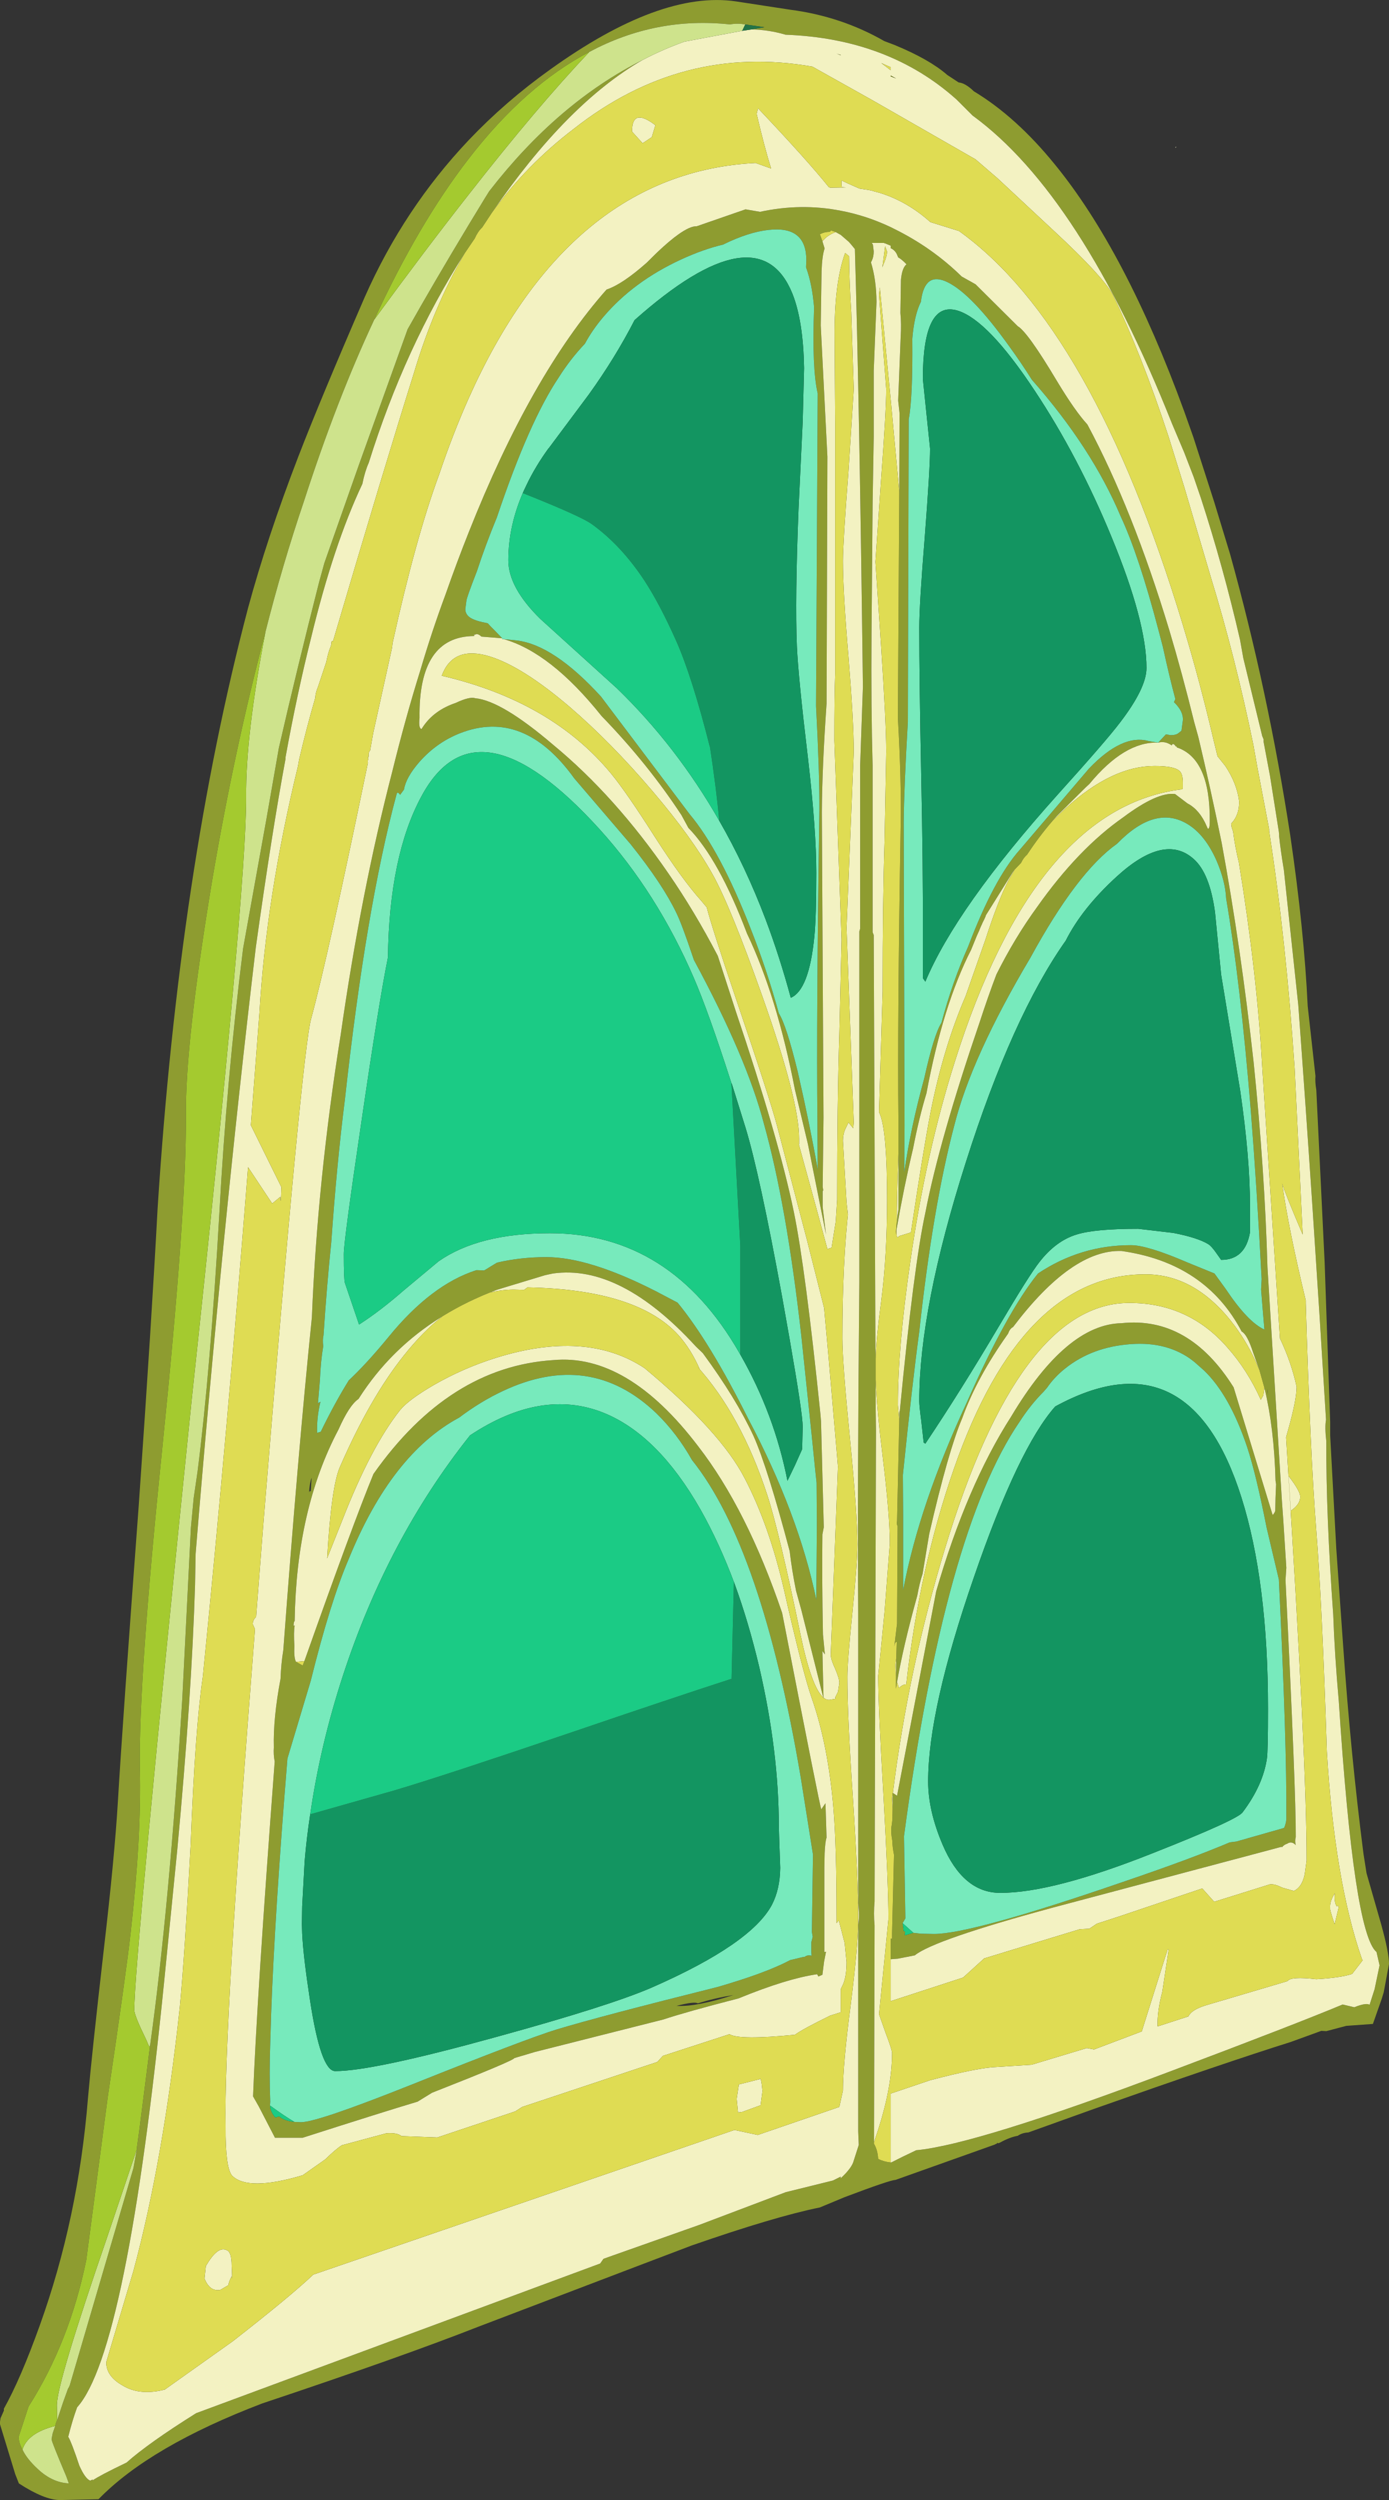 <?xml version="1.0" encoding="UTF-8" standalone="no"?>
<svg xmlns:ffdec="https://www.free-decompiler.com/flash" xmlns:xlink="http://www.w3.org/1999/xlink" ffdec:objectType="frame" height="450.25px" width="250.3px" xmlns="http://www.w3.org/2000/svg">
  <rect width="100%" height="100%" fill="#333333" stroke="none"/>
  <g transform="matrix(1.0, 0.0, 0.0, 1.0, 0.15, 0.0)">
    <use ffdec:characterId="912" height="450.25" transform="matrix(1.0, 0.0, 0.0, 1.0, -0.15, 0.0)" width="250.3" xlink:href="#shape0"/>
  </g>
  <defs>
    <g id="shape0" transform="matrix(1.0, 0.0, 0.0, 1.0, 0.15, 0.0)">
      <path d="M211.8 26.55 L211.6 26.6 211.8 26.4 211.8 26.55" fill="#e3e3b7" fill-rule="evenodd" stroke="none"/>
      <path d="M172.6 14.85 Q173.8 14.95 175.35 16.45 182.9 21.0 189.8 29.45 202.7 45.15 213.25 74.1 L214.9 78.75 218.65 90.4 221.5 99.75 Q228.35 124.35 232.35 150.4 234.85 167.45 235.5 181.2 L236.9 193.8 Q236.8 194.8 237.05 196.3 L238.55 227.3 239.55 256.1 239.55 258.55 240.65 278.9 241.9 296.55 Q243.25 315.9 245.55 333.85 L246.1 337.35 248.75 346.6 Q250.15 351.65 250.15 353.7 L249.2 358.8 248.85 359.95 247.25 364.5 242.45 364.85 238.85 365.8 237.95 365.75 232.45 367.75 Q220.5 371.5 197.0 379.8 L185.15 384.05 Q184.05 384.1 183.25 384.65 181.8 384.9 180.0 385.9 L179.7 386.0 Q179.5 385.8 179.5 386.05 179.3 386.1 179.05 386.25 L161.2 392.6 Q160.25 392.6 152.05 395.7 L147.6 397.55 Q139.45 399.2 124.5 404.4 122.75 405.05 86.0 419.05 72.25 424.45 47.1 432.85 26.9 440.55 17.6 450.1 L10.7 450.25 Q7.85 450.25 3.25 447.25 L2.6 445.6 -0.15 436.6 -0.15 436.15 -0.05 435.5 0.55 434.15 0.55 433.8 Q3.55 428.45 7.0 418.85 13.95 399.55 15.7 377.9 16.35 370.35 18.55 351.15 20.5 334.45 21.1 324.35 21.95 310.0 24.85 271.15 27.2 237.4 28.25 217.65 32.15 156.6 44.55 109.5 48.0 96.8 53.6 82.25 57.7 71.65 65.6 53.45 72.65 37.55 84.3 25.25 90.9 18.3 98.95 12.55 118.85 -1.75 132.45 0.25 L142.25 1.75 Q151.45 2.95 159.2 7.4 L161.05 8.1 Q167.35 10.7 170.55 13.5 L172.6 14.85 M160.35 389.45 L160.45 389.45 Q162.5 388.4 164.95 387.25 175.75 386.25 210.85 373.0 233.3 364.55 241.8 361.0 L243.9 361.5 Q246.0 360.65 246.65 361.05 L247.55 358.25 248.45 353.95 247.9 351.55 Q243.8 348.15 241.1 306.35 240.35 298.0 240.1 290.8 238.8 272.8 238.85 259.55 238.55 257.0 238.8 255.7 236.45 216.95 233.8 180.95 L231.2 156.65 Q230.6 153.05 230.35 150.6 L230.35 150.3 230.3 149.8 228.7 139.7 227.55 133.6 227.55 133.15 227.3 132.55 223.9 118.55 223.3 115.2 Q220.3 102.15 216.25 89.7 L214.95 85.9 213.25 81.5 211.05 76.3 Q194.65 35.05 175.1 20.8 L172.25 17.95 Q160.0 6.95 141.4 6.25 138.35 5.35 135.25 5.3 L137.6 4.9 134.15 4.4 Q132.7 4.15 131.4 4.4 118.05 2.95 106.05 9.35 94.5 15.4 84.3 28.6 75.25 40.3 67.3 57.55 60.55 71.95 54.6 90.35 50.75 101.7 47.7 113.75 42.1 134.9 38.1 158.45 33.2 187.9 33.35 201.0 33.45 218.05 29.1 260.75 24.8 302.6 25.05 318.5 25.35 330.8 23.4 348.0 22.6 355.25 19.25 377.8 L15.4 407.0 Q12.4 421.75 5.0 433.4 L3.2 438.9 Q3.25 440.0 3.9 441.15 4.65 442.8 6.65 444.65 9.25 447.1 12.25 447.25 L11.8 446.0 Q9.2 439.85 9.15 439.35 L9.15 439.2 9.25 438.7 9.35 438.2 9.8 436.9 Q9.9 436.35 10.15 435.85 L11.2 432.7 12.1 430.2 12.2 430.05 12.4 429.65 23.9 390.45 24.5 387.1 24.5 386.75 24.5 386.9 24.95 383.65 26.9 368.35 Q30.35 343.6 32.7 305.9 L34.25 275.15 34.75 269.8 35.45 265.0 Q37.75 247.0 39.4 218.15 40.65 194.9 43.65 170.85 L47.85 147.55 50.1 134.7 Q53.3 120.75 57.35 104.85 L58.3 101.4 64.55 83.65 73.3 59.3 Q78.0 50.95 84.3 40.5 L87.25 35.65 88.0 34.45 Q100.35 18.5 115.65 10.8 102.0 18.65 88.5 38.3 L86.75 40.95 Q85.95 41.7 85.4 42.95 L83.6 45.6 Q72.8 62.55 66.3 83.35 65.6 84.9 65.15 87.15 59.95 98.15 55.9 114.9 53.4 124.85 51.3 136.4 L51.3 136.7 Q48.9 149.55 45.95 170.6 39.8 222.5 35.1 279.85 L35.0 285.45 Q34.4 305.25 31.8 333.1 L29.45 356.7 Q22.75 423.55 13.75 433.55 12.9 435.85 12.15 438.85 12.75 439.85 14.15 444.05 15.2 446.4 16.1 446.75 L16.55 446.55 16.55 446.7 Q17.85 445.8 22.65 443.5 26.65 439.95 35.2 434.6 L108.0 407.65 108.6 406.8 125.85 400.7 141.45 394.8 149.95 392.7 151.35 392.0 151.35 392.3 Q153.4 390.4 153.7 389.1 L154.6 386.3 154.5 383.85 154.5 372.25 154.5 346.65 Q154.8 345.15 154.5 342.75 L154.5 290.55 Q154.35 267.9 154.7 231.05 L154.7 167.75 154.85 167.25 154.85 137.8 155.35 123.7 Q154.7 71.4 153.9 44.85 L153.2 44.0 152.8 43.55 151.35 42.3 150.45 41.8 149.6 41.5 149.4 41.75 Q148.4 41.75 147.6 42.2 L148.05 43.45 148.45 44.75 Q148.0 46.05 147.9 48.8 L147.75 58.6 148.95 82.25 148.8 126.7 Q148.0 138.2 147.95 146.25 L148.25 201.25 148.1 213.75 148.2 214.35 148.1 214.55 148.1 217.4 148.7 222.35 145.45 206.1 143.1 196.25 Q139.85 179.4 134.45 168.1 129.4 154.75 123.9 149.1 L122.65 146.8 Q116.55 137.5 108.25 128.95 99.1 117.5 90.6 115.1 L93.0 115.35 Q99.65 116.15 108.15 125.45 L124.1 146.6 Q129.65 153.2 135.1 167.2 138.05 174.65 140.2 182.5 141.55 184.6 143.6 193.0 145.8 202.6 147.2 210.6 L147.15 201.75 Q146.95 182.95 147.5 145.9 147.55 139.35 146.9 127.15 L147.2 70.85 Q146.15 66.45 146.55 55.35 146.2 51.15 145.1 48.15 L145.15 46.85 Q145.15 40.65 138.4 41.4 134.7 41.8 130.15 44.05 126.55 44.9 122.55 46.75 114.0 50.7 108.6 57.05 106.6 59.4 105.25 61.9 102.6 64.7 100.55 67.95 95.2 75.9 89.4 93.15 87.3 98.25 85.8 102.85 83.9 107.75 83.9 108.2 L83.7 109.7 Q83.7 110.65 84.6 111.25 85.55 111.85 87.75 112.25 L88.2 112.75 88.9 113.45 90.35 114.95 86.6 114.65 Q85.85 113.95 85.4 114.35 L85.3 114.2 85.3 114.55 Q75.25 114.6 75.45 129.3 75.25 131.15 75.8 131.3 L76.1 130.85 Q78.1 127.9 81.95 126.6 84.5 125.4 85.5 125.75 90.25 126.2 99.55 134.15 110.7 143.35 120.3 157.3 125.0 164.1 129.2 172.15 L132.45 182.15 Q140.15 204.95 142.9 218.25 145.0 228.45 147.7 254.75 L147.8 256.0 148.3 275.05 148.05 276.35 Q147.95 284.1 148.15 294.35 L148.5 297.95 148.05 297.35 148.25 305.75 148.25 305.9 148.2 305.7 144.25 289.95 143.3 286.5 Q142.55 282.8 142.15 279.35 138.15 264.25 135.65 258.65 132.5 251.85 126.5 243.7 L125.25 242.5 Q111.65 227.65 99.5 229.35 L98.8 229.5 98.55 229.55 98.35 229.6 98.1 229.65 89.35 232.3 Q84.05 234.3 79.6 237.05 70.25 242.8 64.45 251.95 62.8 253.05 60.85 257.45 53.25 271.8 52.95 291.95 52.8 292.0 52.75 292.7 L52.75 292.9 52.75 293.0 52.8 292.8 52.85 292.75 52.95 292.75 Q52.75 293.9 52.9 296.4 52.8 298.5 53.15 299.2 L53.2 299.3 54.4 299.95 54.7 299.15 Q63.5 274.3 67.15 265.45 80.75 246.15 99.55 244.95 112.9 243.7 125.65 260.45 134.45 271.8 140.8 290.5 147.65 325.7 147.85 325.85 L148.6 324.75 148.8 330.95 Q148.55 331.6 148.45 333.8 L148.4 336.35 148.4 351.05 148.4 351.55 148.7 351.5 148.35 353.3 148.05 355.65 147.35 355.95 147.35 356.0 147.1 355.55 Q141.6 356.35 132.95 359.9 123.45 362.35 119.4 363.7 L96.25 369.55 92.55 370.65 Q92.35 371.15 77.7 376.9 L75.1 378.5 Q68.9 380.35 54.4 385.0 L49.4 385.0 46.5 379.4 45.45 377.55 Q46.1 360.35 49.35 317.25 49.1 315.95 49.2 314.7 49.05 309.5 50.4 302.35 50.5 299.6 50.9 297.2 53.5 262.15 56.05 237.25 57.05 212.55 61.25 186.3 64.9 160.7 70.55 138.9 72.9 129.35 75.6 120.7 77.65 113.75 80.1 107.15 82.15 101.3 84.3 95.9 95.55 67.5 109.15 52.15 112.0 51.2 116.4 47.3 122.95 40.65 125.4 40.75 L134.2 37.7 136.8 38.15 Q144.2 36.55 151.35 37.95 155.9 38.8 160.35 40.9 L160.95 41.2 Q167.85 44.6 173.15 49.8 L175.65 51.2 183.25 58.75 Q185.05 59.8 190.3 68.6 193.55 74.0 195.8 76.45 203.95 91.65 210.55 113.45 212.9 121.3 215.05 130.05 L215.8 132.75 Q218.0 142.0 220.0 151.8 223.45 170.5 225.75 191.25 227.75 210.7 228.25 228.2 L230.85 270.25 231.1 273.75 231.65 282.35 231.5 284.55 Q233.4 322.8 233.35 330.85 233.15 331.55 233.35 332.3 232.6 331.5 231.8 332.05 231.25 332.2 230.85 332.7 L230.8 332.6 189.6 343.55 Q168.15 349.35 164.7 352.15 L161.65 352.75 160.35 352.85 160.35 349.15 160.6 349.15 160.6 348.1 160.95 334.05 Q160.65 332.5 160.65 331.55 160.3 329.65 160.55 328.65 L160.65 327.8 160.7 325.75 160.7 323.1 160.7 322.85 160.75 322.9 161.5 323.4 168.55 286.6 Q174.05 267.6 182.1 255.05 192.0 238.5 201.95 238.3 214.1 237.0 222.15 249.85 L229.15 272.75 229.2 272.95 229.55 272.35 229.65 272.1 229.7 269.75 229.8 267.3 229.7 266.65 Q229.45 257.15 227.7 249.95 L226.8 246.75 225.65 243.55 Q224.6 240.3 223.6 239.8 217.1 227.45 201.95 225.3 193.0 225.0 182.4 239.0 181.85 239.25 181.5 240.2 175.85 248.15 173.25 255.4 170.75 261.25 167.3 276.25 L166.1 283.45 Q165.55 285.1 165.15 287.35 162.6 296.55 161.5 302.95 L161.3 304.15 Q161.3 299.5 161.45 295.7 161.15 295.6 161.0 296.55 L161.5 292.4 161.6 274.85 Q161.35 274.4 161.5 273.95 L161.9 255.8 161.9 255.05 Q161.9 254.1 162.0 254.1 164.5 228.05 166.6 218.4 169.15 205.25 176.35 184.2 177.9 179.45 179.4 175.5 182.7 168.9 186.7 163.4 194.15 152.85 202.25 147.2 208.4 142.6 211.6 143.0 L213.85 144.7 Q216.05 145.85 217.3 148.8 L217.5 149.25 Q217.85 149.35 217.85 147.95 217.95 136.6 211.9 134.6 L211.9 134.45 211.75 134.45 Q211.2 133.65 211.0 134.25 209.8 133.4 208.55 133.75 202.5 133.5 196.15 141.2 L195.5 141.8 190.25 147.0 189.45 147.9 189.55 147.8 Q187.05 150.7 184.95 153.9 184.3 154.45 183.85 155.4 L182.7 156.6 182.4 157.0 177.5 164.85 177.45 165.05 177.2 165.6 177.1 165.8 177.0 166.0 176.9 166.2 176.8 166.45 176.7 166.65 176.5 167.1 176.3 167.6 175.85 168.6 174.85 171.05 Q169.75 181.05 166.8 196.9 165.45 201.35 164.4 206.8 162.75 213.7 161.4 221.5 L161.25 222.35 161.45 219.95 161.45 220.1 161.55 219.05 161.7 218.2 161.75 217.8 161.75 207.6 161.75 201.75 Q161.55 184.25 162.15 148.55 162.3 140.75 161.65 129.3 L161.9 88.55 161.95 74.4 161.7 72.15 162.15 60.7 Q162.3 58.35 162.1 56.35 L162.2 50.4 Q162.4 48.25 163.2 47.6 162.35 46.7 161.7 46.35 L161.45 45.75 Q161.05 45.0 160.35 44.7 L160.35 44.25 159.4 43.85 159.2 43.8 159.15 43.75 156.95 43.75 157.15 44.05 157.3 45.25 Q157.3 46.25 156.95 46.95 L156.8 47.25 Q157.75 50.3 157.8 54.35 L157.3 66.75 157.3 78.65 157.1 90.5 156.9 114.05 Q156.8 127.6 157.1 137.85 L157.1 167.9 157.3 168.4 157.6 242.05 157.65 244.7 157.65 248.5 157.65 251.55 157.65 252.55 157.65 253.9 157.7 257.55 157.7 258.5 157.45 342.45 Q157.25 344.65 157.45 346.75 L157.35 385.8 157.35 386.1 Q158.0 387.2 158.1 388.8 159.0 389.3 160.35 389.45 M208.55 133.75 L209.95 132.25 210.8 132.4 Q211.8 132.4 212.25 132.0 L212.75 131.6 213.0 129.75 Q213.15 128.15 211.4 126.45 L211.65 125.9 Q210.55 121.8 209.4 116.5 L208.6 113.45 Q205.05 99.95 201.8 93.0 196.6 80.65 185.8 68.4 183.85 65.3 181.7 62.35 175.0 53.0 170.65 50.85 166.45 48.75 165.8 54.35 164.6 56.75 164.25 61.0 164.35 71.7 163.6 75.5 L163.45 130.0 Q162.75 141.9 162.7 148.15 L162.85 202.7 162.8 211.1 Q163.95 203.1 166.4 194.2 168.15 186.3 169.5 184.2 171.45 176.9 174.3 170.5 178.95 158.25 183.65 153.0 L196.1 138.4 Q202.1 132.15 206.8 133.45 L208.55 133.75 M201.15 151.95 Q193.95 157.05 185.55 172.45 174.9 190.35 171.8 202.75 167.95 217.35 165.5 239.85 164.25 249.1 162.55 265.65 L162.6 272.95 162.6 286.35 Q165.55 270.85 174.1 252.5 181.3 236.25 186.9 229.35 194.55 224.25 203.65 224.25 206.6 224.25 213.8 227.35 L218.7 229.35 220.7 232.1 Q224.7 238.1 227.7 239.45 L227.45 236.55 227.1 232.25 227.2 230.35 Q226.3 213.3 225.25 200.05 223.35 176.75 220.8 161.8 220.65 158.65 219.05 154.95 217.0 150.35 213.9 148.45 208.05 144.85 201.15 151.95 M71.95 143.15 Q71.45 142.4 71.3 143.1 65.8 163.55 62.0 198.05 60.55 209.5 59.55 223.7 58.75 231.4 58.15 240.5 57.95 241.2 58.1 242.45 57.65 245.05 57.5 248.55 L57.15 252.7 57.6 252.45 Q56.9 255.3 57.0 258.05 L57.65 257.85 Q60.15 252.7 62.7 248.6 65.95 245.55 69.85 240.8 77.55 231.35 85.7 228.75 L87.1 228.8 89.4 227.4 Q93.65 226.4 98.3 226.4 106.0 226.4 118.05 232.55 L121.95 234.6 Q127.75 241.65 134.65 255.45 143.75 272.65 146.95 288.1 L147.05 274.45 147.0 267.05 146.75 264.75 146.15 258.8 144.25 240.6 Q141.6 217.0 137.5 202.35 134.4 190.45 124.9 172.9 122.7 166.35 121.75 164.45 119.3 159.3 113.5 152.05 L103.35 140.2 Q94.25 127.55 82.75 132.05 78.55 133.7 75.45 137.2 73.0 140.0 72.65 142.2 L71.95 143.15 M52.9 382.15 L54.1 382.2 Q57.05 382.2 74.1 375.4 94.75 367.15 100.15 365.5 108.1 363.1 129.15 357.85 137.95 355.3 142.25 353.0 L144.35 352.5 144.9 352.4 Q145.3 352.05 146.1 352.2 L146.05 351.6 146.05 349.85 146.05 349.8 146.3 348.8 146.15 347.95 146.35 334.0 144.15 320.15 Q137.15 278.65 124.55 262.95 121.85 258.15 118.1 254.5 106.15 243.1 90.4 250.55 86.45 252.4 82.6 255.3 70.4 261.85 62.7 280.75 59.4 288.4 55.85 302.7 L51.65 316.7 Q49.35 344.85 48.7 363.0 L48.7 363.15 48.55 367.95 Q48.35 373.65 48.55 378.5 L48.5 379.2 Q48.55 380.3 49.45 381.35 L50.15 381.15 Q51.05 381.95 52.9 382.15 M56.0 266.15 Q55.65 267.0 55.55 268.8 55.65 268.4 55.85 268.6 L56.0 266.15 M132.0 359.3 Q128.6 359.85 125.6 360.8 125.05 360.4 121.75 361.25 125.4 361.45 132.0 359.3 M164.45 348.1 L164.5 348.1 165.8 348.25 168.15 348.3 Q174.95 348.3 202.15 338.95 214.65 334.7 221.45 331.8 L222.65 331.65 231.25 329.2 Q231.7 328.15 231.65 327.25 231.75 314.05 230.3 284.45 L228.1 275.15 Q226.2 265.5 224.6 260.65 221.45 251.25 216.8 246.8 L215.1 245.3 214.25 244.65 Q209.55 241.4 202.75 242.15 195.95 242.85 191.2 246.95 189.65 248.3 188.55 249.9 L187.9 250.65 Q185.55 253.0 183.55 256.1 170.1 275.8 162.75 330.7 L163.0 345.5 162.5 346.35 162.7 347.8 162.95 347.85 162.9 348.55 164.4 348.1 164.45 348.1 M228.25 250.15 L228.25 250.55 228.35 251.3 228.25 250.15" fill="#8e9c30" fill-rule="evenodd" stroke="none"/>
      <path d="M135.25 5.3 Q138.35 5.35 141.4 6.25 160.0 6.95 172.25 17.95 L175.1 20.8 Q194.65 35.05 211.05 76.3 L213.25 81.5 214.95 85.9 216.25 89.7 Q220.3 102.15 223.3 115.2 L223.9 118.55 227.3 132.55 227.55 133.15 227.55 133.6 228.7 139.7 230.3 149.8 230.35 150.3 230.35 150.6 Q230.6 153.05 231.2 156.65 L233.8 180.95 Q236.45 216.95 238.8 255.7 238.55 257.0 238.85 259.55 238.8 272.8 240.1 290.8 240.35 298.0 241.1 306.35 243.8 348.15 247.9 351.55 L248.45 353.95 247.55 358.25 246.65 361.05 Q246.0 360.65 243.9 361.5 L241.8 361.0 Q233.3 364.55 210.85 373.0 175.75 386.25 164.95 387.25 162.5 388.4 160.45 389.45 L160.35 389.45 160.35 377.05 167.45 374.65 Q176.15 372.35 179.55 372.25 L185.75 371.85 195.7 368.85 197.0 369.1 205.6 365.85 210.25 351.1 210.45 351.1 209.3 358.7 Q208.35 362.3 208.45 364.95 L214.0 363.15 Q214.55 361.95 217.15 361.15 L231.85 356.8 Q232.45 355.9 237.05 356.45 241.35 356.2 243.5 355.5 L245.4 353.05 245.25 352.75 Q240.35 338.6 238.95 315.4 238.1 288.8 237.05 275.7 235.95 261.65 235.15 234.7 L235.15 234.2 Q232.05 221.35 230.9 213.15 231.35 214.75 234.6 222.35 L233.15 192.45 Q231.6 169.2 228.55 149.65 L228.55 149.3 226.45 138.3 225.7 134.1 Q222.45 118.3 218.0 103.8 L213.25 87.7 210.4 78.55 Q205.6 63.95 200.35 53.0 198.4 49.6 189.95 41.75 L179.6 32.1 175.65 28.7 157.15 18.1 146.25 12.0 Q122.75 7.85 103.25 23.2 94.7 29.7 88.5 38.3 102.0 18.65 115.65 10.8 119.4 8.85 123.2 7.5 L133.6 5.55 135.25 5.3 M157.35 385.8 L157.45 346.75 Q157.25 344.65 157.45 342.45 L157.7 258.5 157.7 257.55 157.65 253.9 157.65 252.55 157.65 251.55 157.65 248.5 Q157.85 253.75 158.9 262.25 160.2 272.9 160.2 277.95 L159.25 290.2 158.6 296.85 158.1 301.8 Q158.1 307.2 159.05 323.35 159.95 339.5 159.95 345.6 L158.25 362.75 159.45 366.15 Q160.6 369.15 160.6 369.75 160.6 375.7 158.1 383.55 L157.35 385.8 M157.65 244.7 L157.6 242.05 157.3 168.4 157.1 167.9 157.1 137.85 Q156.8 127.6 156.9 114.05 L157.1 90.5 157.3 78.65 157.3 66.75 157.8 54.35 Q157.75 50.3 156.8 47.25 L156.95 46.95 Q157.3 46.25 157.3 45.25 L157.15 44.05 156.95 43.75 159.15 43.75 159.2 43.8 159.4 43.85 160.35 44.25 160.35 44.7 Q161.05 45.0 161.45 45.75 L161.7 46.35 Q162.35 46.7 163.2 47.6 162.4 48.25 162.2 50.4 L162.1 56.35 Q162.3 58.35 162.15 60.7 L161.7 72.15 161.95 74.4 161.9 88.55 160.45 72.95 158.4 51.75 158.25 53.1 158.9 61.6 159.55 70.1 Q159.55 73.9 158.6 86.65 L157.6 101.2 158.6 116.0 Q159.55 130.3 159.55 135.35 L159.25 151.45 Q158.9 162.2 158.9 178.55 L158.25 200.3 158.45 200.75 Q159.7 204.0 159.7 216.0 159.7 226.2 158.65 234.25 157.75 241.0 157.65 244.7 M161.75 207.6 L161.75 217.8 161.7 218.2 161.55 219.05 161.45 220.1 161.45 219.95 Q161.45 215.75 161.75 207.6 M161.4 221.5 Q162.75 213.7 164.4 206.8 165.45 201.35 166.8 196.9 169.75 181.05 174.85 171.05 L175.85 168.6 176.3 167.6 176.5 167.1 176.7 166.65 176.8 166.45 176.9 166.2 177.0 166.0 177.1 165.8 177.2 165.6 177.45 165.05 177.5 164.85 182.4 157.0 182.7 156.6 181.55 158.6 Q179.7 162.2 177.45 169.15 L173.85 179.4 Q169.85 188.65 167.55 200.25 166.2 207.2 164.0 221.95 L161.9 222.6 161.65 222.85 Q161.4 222.9 161.4 221.85 L161.4 221.5 M189.55 147.8 L189.45 147.9 190.25 147.0 195.5 141.8 196.15 141.2 Q202.5 133.5 208.55 133.75 209.8 133.4 211.0 134.25 211.2 133.65 211.75 134.45 L211.9 134.45 211.9 134.6 Q217.95 136.6 217.85 147.95 217.85 149.35 217.5 149.25 L217.3 148.8 Q216.05 145.85 213.85 144.7 L211.6 143.0 Q208.4 142.6 202.25 147.2 194.15 152.85 186.7 163.4 182.7 168.9 179.4 175.5 177.9 179.45 176.35 184.2 169.15 205.25 166.6 218.4 164.5 228.05 162.0 254.1 161.9 254.1 161.9 255.05 L161.9 255.8 161.65 253.05 Q161.65 242.6 163.9 227.15 166.7 207.65 171.9 191.25 186.35 145.4 212.85 142.15 L213.0 142.0 213.0 140.95 Q213.0 139.3 212.35 138.8 211.35 137.95 207.9 137.95 200.25 137.95 191.9 145.55 L189.55 147.8 M161.5 302.95 Q162.6 296.55 165.15 287.35 165.55 285.1 166.1 283.45 L167.3 276.25 Q170.75 261.25 173.25 255.4 175.85 248.15 181.5 240.2 181.85 239.25 182.4 239.0 193.0 225.0 201.95 225.3 217.1 227.45 223.6 239.8 224.6 240.3 225.65 243.55 L226.8 246.75 226.35 245.7 Q224.75 242.05 222.4 238.85 215.45 229.5 206.25 229.5 183.95 229.5 171.75 264.5 165.55 282.3 163.15 303.35 162.5 303.35 161.85 304.0 L161.5 302.95 M227.7 249.95 Q229.45 257.15 229.7 266.65 L229.8 267.3 229.7 269.75 229.65 272.1 229.55 272.35 229.3 272.75 229.15 272.75 222.15 249.85 Q214.1 237.0 201.95 238.3 192.0 238.5 182.1 255.05 174.05 267.6 168.55 286.6 L161.5 323.4 160.75 322.9 Q163.55 300.5 170.15 278.85 183.55 234.65 203.35 234.65 214.0 234.65 221.0 242.65 224.65 246.75 227.05 252.1 L227.5 251.3 227.7 249.95 M160.7 323.1 L160.7 325.75 160.6 323.9 160.7 323.1 M160.35 352.85 L161.65 352.75 164.7 352.15 Q168.15 349.35 189.6 343.55 L230.8 332.6 230.85 332.7 Q231.25 332.2 231.8 332.05 232.6 331.5 233.35 332.3 233.15 331.55 233.35 330.85 233.4 322.8 231.5 284.55 L231.65 282.35 231.1 273.75 230.85 270.25 228.25 228.2 Q227.75 210.7 225.75 191.25 223.45 170.5 220.0 151.8 218.0 142.0 215.8 132.75 L215.05 130.05 Q212.9 121.3 210.55 113.45 203.95 91.65 195.8 76.45 193.55 74.0 190.3 68.6 185.05 59.8 183.25 58.75 L175.65 51.2 173.15 49.8 Q167.85 44.6 160.95 41.2 L160.35 40.9 Q155.9 38.8 151.35 37.95 144.2 36.55 136.8 38.15 L134.2 37.7 125.4 40.75 Q122.95 40.65 116.4 47.3 112.0 51.2 109.15 52.15 95.55 67.5 84.3 95.9 82.15 101.3 80.1 107.15 77.65 113.75 75.6 120.7 72.9 129.35 70.55 138.9 64.9 160.7 61.25 186.3 57.05 212.55 56.05 237.25 53.5 262.15 50.9 297.2 50.5 299.6 50.4 302.35 49.05 309.5 49.2 314.7 49.1 315.95 49.35 317.25 46.1 360.35 45.45 377.55 L46.5 379.4 49.4 385.0 54.4 385.0 Q68.9 380.35 75.1 378.5 L77.7 376.9 Q92.35 371.15 92.55 370.65 L96.25 369.55 119.4 363.7 Q123.45 362.35 132.95 359.9 141.6 356.35 147.1 355.55 L147.35 356.0 147.35 355.95 148.05 355.65 148.35 353.3 148.7 351.5 148.4 351.55 148.4 351.05 148.4 336.35 148.45 333.8 Q148.55 331.6 148.8 330.95 L148.6 324.75 147.85 325.85 Q147.65 325.7 140.8 290.5 134.45 271.8 125.65 260.45 112.9 243.7 99.55 244.95 80.75 246.15 67.15 265.45 63.5 274.3 54.7 299.15 L53.2 299.3 53.15 299.2 Q52.8 298.5 52.9 296.4 52.75 293.9 52.95 292.75 L52.85 292.75 52.8 292.8 52.75 292.7 Q52.8 292.0 52.95 291.95 53.25 271.8 60.85 257.45 62.8 253.05 64.45 251.95 70.25 242.8 79.6 237.05 76.05 239.8 72.6 244.15 66.5 251.8 61.1 264.2 59.55 267.7 58.8 280.65 L61.55 273.75 Q66.7 260.55 71.95 253.95 73.45 252.1 78.0 249.45 83.3 246.4 89.2 244.55 105.5 239.45 116.0 246.4 129.7 257.8 134.05 266.25 138.45 274.7 141.1 286.2 144.5 301.2 146.15 305.9 149.1 314.35 150.05 325.85 150.6 332.6 150.6 345.3 L150.6 346.35 151.0 345.85 152.05 349.9 152.4 353.35 Q152.4 355.85 151.8 357.3 L151.35 358.25 151.35 362.4 149.45 363.0 Q144.45 365.45 143.1 366.45 133.05 367.45 131.3 366.35 L119.3 370.25 118.3 371.35 93.95 379.45 92.7 380.25 78.65 384.95 72.2 384.7 Q71.4 384.05 69.45 384.2 L61.45 386.35 Q60.35 387.05 58.45 388.9 L54.4 391.75 Q44.5 394.7 41.65 391.8 40.45 390.3 40.5 383.0 40.15 365.35 45.8 293.4 L45.4 292.5 Q45.4 291.75 46.0 291.2 L47.3 274.55 Q54.3 188.7 55.95 183.35 58.95 172.3 66.15 137.4 66.05 136.85 66.25 136.8 66.1 136.15 66.3 136.3 66.2 135.5 66.55 135.15 L67.1 132.05 70.5 116.65 70.6 115.8 Q74.75 96.95 78.95 85.55 81.45 78.15 84.3 71.75 102.45 31.1 136.0 29.35 L138.8 30.35 Q137.55 26.3 136.2 20.5 L136.45 19.5 Q145.4 28.95 149.2 33.7 L149.45 33.8 152.3 33.75 151.55 33.7 151.5 33.35 151.5 32.5 152.55 33.0 154.7 33.95 156.55 34.25 157.2 34.4 157.45 34.5 157.85 34.6 158.25 34.7 Q163.25 36.2 167.5 40.0 L172.65 41.6 Q196.75 58.85 213.0 112.55 L213.25 113.4 Q216.1 122.85 218.6 133.55 L219.25 136.2 220.65 137.95 Q222.75 141.1 223.15 144.35 223.15 146.45 222.15 147.8 L221.7 148.35 221.8 149.0 222.05 149.75 Q222.4 152.5 223.1 155.35 226.35 175.2 227.3 192.1 L230.5 241.05 Q232.55 245.35 233.5 249.75 233.5 252.1 231.95 257.6 L231.6 258.85 231.75 261.2 Q235.35 317.65 235.3 335.1 L234.95 337.6 Q234.45 339.9 233.0 340.55 L230.9 339.95 Q229.15 339.05 228.25 339.5 L218.65 342.5 216.5 340.1 201.5 345.15 197.5 346.45 196.15 347.35 194.4 347.45 177.2 352.7 173.4 356.15 160.35 360.4 160.35 352.85 M89.35 232.3 L98.1 229.65 98.35 229.6 98.55 229.55 98.8 229.5 99.5 229.35 Q111.65 227.65 125.25 242.5 L126.5 243.7 Q132.5 251.85 135.65 258.65 138.15 264.25 142.15 279.35 142.55 282.8 143.3 286.5 L144.25 289.95 148.2 305.7 Q146.1 303.85 144.15 294.6 140.25 275.75 138.1 269.2 133.4 254.85 125.45 246.05 L125.95 246.6 Q124.35 242.95 122.1 240.45 114.65 232.25 94.9 231.85 L94.3 232.3 92.45 232.25 Q90.3 232.25 88.15 232.8 L89.35 232.3 M148.25 305.75 L148.05 297.35 148.5 297.95 148.15 294.35 Q147.95 284.1 148.05 276.35 L148.3 275.05 147.8 256.0 147.7 254.75 Q145.0 228.45 142.9 218.25 140.15 204.95 132.45 182.15 L129.2 172.15 Q125.0 164.1 120.3 157.3 110.7 143.35 99.55 134.15 90.25 126.2 85.5 125.75 84.5 125.4 81.95 126.6 78.1 127.9 76.1 130.85 L75.8 131.3 Q75.25 131.15 75.45 129.3 75.25 114.6 85.3 114.55 L85.3 114.2 85.4 114.35 Q85.85 113.95 86.6 114.65 L90.35 114.95 90.35 115.1 90.6 115.1 Q99.1 117.5 108.25 128.95 116.55 137.5 122.65 146.8 L123.9 149.1 Q129.4 154.75 134.45 168.1 139.85 179.4 143.1 196.25 L145.45 206.1 148.7 222.35 148.1 217.4 148.1 214.55 148.2 214.35 148.1 213.75 148.25 201.25 147.95 146.25 Q148.0 138.2 148.8 126.7 L148.95 82.25 147.75 58.6 147.9 48.8 Q148.0 46.05 148.45 44.75 L148.05 43.45 Q149.0 42.3 150.45 41.8 L151.35 42.3 152.8 43.55 153.2 44.0 153.9 44.85 Q154.7 71.4 155.35 123.7 L154.85 137.8 154.85 167.25 154.7 167.75 154.7 231.05 Q154.35 267.9 154.5 290.55 L154.5 342.75 Q154.8 345.15 154.5 346.65 L154.5 372.25 154.5 383.85 154.6 386.3 153.7 389.1 Q153.4 390.4 151.35 392.3 L151.35 392.0 149.95 392.7 141.45 394.8 125.85 400.7 108.6 406.8 108.0 407.65 35.2 434.6 Q26.65 439.95 22.65 443.5 17.85 445.8 16.55 446.7 L16.55 446.55 16.1 446.75 Q15.2 446.4 14.15 444.05 12.75 439.85 12.15 438.85 12.9 435.85 13.75 433.55 22.75 423.55 29.45 356.7 L31.8 333.1 Q34.4 305.25 35.0 285.45 L35.1 279.85 Q39.8 222.5 45.95 170.6 48.9 149.55 51.3 136.7 L51.3 136.4 Q53.4 124.85 55.9 114.9 59.95 98.15 65.15 87.15 65.6 84.9 66.3 83.35 72.8 62.55 83.6 45.6 78.0 55.2 74.4 67.3 69.05 84.3 59.85 115.5 59.55 115.25 59.55 116.05 L59.45 116.4 Q59.0 117.4 58.65 119.2 L57.15 123.7 Q56.7 124.75 56.65 125.7 55.05 131.2 53.75 136.8 L53.55 137.95 Q47.8 161.6 46.6 182.4 L45.05 202.65 50.55 213.8 Q50.45 217.6 50.35 215.55 L48.9 216.75 44.55 210.2 Q40.85 257.3 36.4 301.95 35.0 311.35 34.2 332.35 33.1 352.6 32.25 361.45 29.3 388.95 23.9 408.95 L19.0 425.4 Q18.95 427.95 22.0 429.65 25.1 431.5 29.55 430.35 L41.8 421.65 Q52.25 413.5 56.3 409.65 L132.2 383.6 136.4 384.5 151.1 379.45 151.75 376.5 Q151.75 371.75 153.15 361.05 154.5 350.35 154.5 345.55 154.5 338.35 153.55 323.85 152.55 309.3 152.55 302.0 152.55 299.3 153.45 290.45 154.35 281.65 154.35 278.1 154.35 272.55 153.0 258.95 151.65 245.3 151.65 241.05 151.65 227.25 152.8 217.35 L152.65 218.8 152.4 216.55 151.75 205.45 Q151.75 204.45 152.1 203.5 L152.75 202.15 153.6 203.2 153.7 202.15 152.4 167.1 153.7 135.4 Q153.7 130.0 152.75 118.3 151.75 106.6 151.75 101.05 151.75 97.75 152.75 84.85 L153.7 70.1 153.25 56.25 Q152.9 50.95 152.85 46.15 L152.15 45.55 Q150.15 51.0 150.25 60.85 L150.35 76.35 150.35 121.35 Q150.2 125.2 150.2 133.4 L151.5 169.2 151.1 186.15 Q150.7 198.85 150.7 216.1 L150.45 220.0 149.7 224.7 148.95 224.95 147.1 218.1 143.8 206.1 143.75 206.05 143.85 206.1 143.85 205.05 Q143.85 198.15 137.25 179.5 131.5 163.25 128.25 157.45 124.6 150.9 117.45 142.5 110.0 133.75 102.5 127.3 94.05 120.1 88.2 118.25 81.5 116.15 79.45 121.7 99.2 126.3 109.95 139.3 112.75 142.7 117.9 150.8 122.75 158.35 126.15 162.15 L127.2 163.4 Q128.15 167.1 132.45 179.8 138.65 198.05 139.9 202.85 L145.3 223.45 148.35 235.55 149.15 244.35 150.85 264.1 149.55 298.0 Q149.55 298.85 150.35 300.55 151.1 302.3 151.1 303.1 L150.85 304.7 150.35 305.7 150.4 305.95 149.25 306.15 Q148.75 306.15 148.25 305.75 M158.65 11.35 L160.35 12.65 160.35 12.1 158.65 11.35 M151.35 9.95 L151.35 9.9 150.6 9.65 151.35 9.95 M160.35 13.75 L161.35 14.15 160.35 13.6 160.35 13.75 M159.0 47.75 Q159.7 46.15 159.7 45.3 L159.35 44.35 158.85 48.15 159.0 47.75 M117.95 22.55 L117.3 24.7 115.65 25.8 113.75 23.7 Q113.7 19.3 117.95 22.55 M161.35 298.65 L161.3 301.9 161.2 299.8 161.35 298.65 M136.75 374.45 Q137.0 373.95 137.25 376.6 L136.9 379.15 133.6 380.35 132.85 380.45 132.6 378.0 133.0 375.4 136.75 374.45 M232.05 265.8 L232.3 266.15 Q234.15 268.6 234.15 269.55 234.15 270.75 232.9 271.75 L232.45 272.1 232.05 265.8 M41.6 408.1 Q41.75 411.25 41.6 409.95 41.1 410.85 41.0 411.55 L39.55 412.4 Q37.65 412.75 36.7 410.35 L36.95 408.1 Q39.1 404.4 40.7 405.25 41.6 405.55 41.6 408.1 M239.55 343.7 Q239.4 342.5 240.4 340.95 240.2 342.55 240.75 343.35 240.85 343.05 241.1 343.45 L240.35 346.55 Q239.4 343.7 239.55 343.7" fill="#f3f2c2" fill-rule="evenodd" stroke="none"/>
      <path d="M160.35 389.45 Q159.0 389.3 158.1 388.8 158.0 387.2 157.35 386.1 L157.35 385.8 158.1 383.55 Q160.6 375.7 160.6 369.75 160.6 369.15 159.45 366.15 L158.25 362.75 159.95 345.6 Q159.95 339.5 159.05 323.35 158.1 307.2 158.1 301.8 L158.6 296.85 159.25 290.2 160.2 277.95 Q160.2 272.9 158.9 262.25 157.85 253.75 157.65 248.5 L157.65 244.7 Q157.75 241.0 158.65 234.25 159.7 226.2 159.7 216.0 159.7 204.0 158.45 200.75 L158.25 200.3 158.9 178.55 Q158.9 162.2 159.25 151.45 L159.55 135.35 Q159.55 130.3 158.6 116.0 L157.6 101.2 158.6 86.65 Q159.55 73.9 159.55 70.1 L158.9 61.6 158.25 53.1 158.4 51.75 160.45 72.95 161.9 88.55 161.65 129.3 Q162.3 140.75 162.15 148.55 161.55 184.25 161.75 201.75 L161.75 207.6 Q161.45 215.75 161.45 219.95 L161.25 222.35 161.4 221.5 161.4 221.85 Q161.4 222.9 161.65 222.85 L161.9 222.6 164.0 221.95 Q166.2 207.2 167.55 200.25 169.85 188.65 173.85 179.4 L177.45 169.15 Q179.7 162.2 181.55 158.6 L182.7 156.6 183.85 155.4 Q184.3 154.45 184.95 153.9 187.05 150.7 189.55 147.8 L191.9 145.55 Q200.25 137.95 207.9 137.95 211.35 137.95 212.35 138.8 213.0 139.3 213.0 140.95 L213.0 142.0 212.85 142.15 Q186.35 145.4 171.9 191.25 166.7 207.65 163.9 227.15 161.65 242.6 161.65 253.05 L161.9 255.8 161.5 273.95 Q161.35 274.4 161.6 274.85 L161.5 292.4 161.0 296.55 Q161.15 295.6 161.45 295.7 161.3 299.5 161.3 304.15 L161.5 302.95 161.85 304.0 Q162.5 303.35 163.15 303.35 165.55 282.3 171.75 264.5 183.95 229.5 206.25 229.5 215.45 229.5 222.4 238.85 224.75 242.05 226.35 245.7 L226.8 246.75 227.7 249.95 227.5 251.3 227.05 252.1 Q224.65 246.75 221.0 242.65 214.0 234.65 203.35 234.65 183.55 234.65 170.15 278.85 163.55 300.5 160.75 322.9 L160.7 322.85 160.7 323.1 160.6 323.9 160.7 325.75 160.65 327.8 160.55 328.65 Q160.3 329.65 160.65 331.55 160.65 332.5 160.95 334.05 L160.6 348.1 160.6 349.15 160.35 349.15 160.35 352.85 160.35 360.4 173.4 356.15 177.2 352.7 194.4 347.45 196.15 347.35 197.5 346.45 201.5 345.15 216.5 340.1 218.65 342.5 228.25 339.5 Q229.15 339.05 230.9 339.95 L233.0 340.55 Q234.45 339.9 234.95 337.6 L235.3 335.1 Q235.35 317.65 231.75 261.2 L231.6 258.85 231.95 257.6 Q233.5 252.1 233.5 249.75 232.55 245.35 230.5 241.05 L227.3 192.1 Q226.35 175.2 223.1 155.35 222.4 152.5 222.05 149.75 L221.8 149.0 221.7 148.35 222.15 147.8 Q223.15 146.45 223.15 144.35 222.75 141.1 220.65 137.95 L219.25 136.2 218.6 133.55 Q216.1 122.85 213.25 113.4 L213.0 112.55 Q196.75 58.85 172.65 41.6 L167.5 40.0 Q163.25 36.2 158.25 34.7 L157.85 34.6 157.45 34.5 157.2 34.4 156.55 34.25 154.7 33.95 152.55 33.0 151.5 32.5 151.5 33.35 151.55 33.7 152.3 33.75 149.45 33.8 149.2 33.7 Q145.4 28.95 136.45 19.5 L136.2 20.5 Q137.55 26.3 138.8 30.35 L136.0 29.35 Q102.45 31.1 84.3 71.75 81.45 78.15 78.95 85.55 74.75 96.95 70.6 115.8 L70.5 116.65 67.1 132.05 66.55 135.15 Q66.2 135.5 66.3 136.3 66.1 136.15 66.25 136.8 66.05 136.85 66.15 137.4 58.95 172.3 55.95 183.35 54.3 188.7 47.3 274.55 L46.0 291.2 Q45.4 291.75 45.4 292.5 L45.8 293.4 Q40.15 365.35 40.5 383.0 40.45 390.3 41.65 391.8 44.5 394.7 54.4 391.75 L58.45 388.9 Q60.35 387.05 61.45 386.35 L69.45 384.2 Q71.4 384.05 72.2 384.7 L78.65 384.95 92.7 380.25 93.95 379.45 118.3 371.35 119.3 370.25 131.3 366.35 Q133.05 367.45 143.1 366.45 144.45 365.45 149.45 363.0 L151.35 362.4 151.35 358.25 151.8 357.3 Q152.4 355.85 152.4 353.35 L152.05 349.9 151.0 345.85 150.6 346.35 150.6 345.3 Q150.6 332.6 150.05 325.85 149.1 314.35 146.15 305.9 144.5 301.2 141.1 286.2 138.45 274.7 134.05 266.25 129.7 257.8 116.0 246.4 105.5 239.45 89.2 244.55 83.3 246.4 78.0 249.45 73.45 252.1 71.95 253.95 66.7 260.55 61.55 273.75 L58.8 280.65 Q59.55 267.7 61.1 264.2 66.5 251.8 72.6 244.15 76.05 239.8 79.6 237.05 84.05 234.3 89.35 232.3 L88.15 232.8 Q90.3 232.25 92.45 232.25 L94.3 232.3 94.9 231.85 Q114.65 232.25 122.1 240.45 124.35 242.95 125.95 246.6 L125.45 246.05 Q133.4 254.85 138.1 269.2 140.25 275.75 144.15 294.6 146.1 303.85 148.2 305.7 L148.25 305.9 148.25 305.75 Q148.75 306.15 149.25 306.15 L150.4 305.95 150.35 305.7 150.85 304.7 151.1 303.1 Q151.1 302.3 150.35 300.55 149.55 298.85 149.55 298.0 L150.85 264.1 149.15 244.35 148.35 235.55 145.3 223.45 139.9 202.85 Q138.65 198.05 132.45 179.8 128.15 167.1 127.2 163.4 L126.15 162.15 Q122.75 158.35 117.9 150.8 112.75 142.7 109.95 139.3 99.2 126.3 79.45 121.7 81.5 116.15 88.2 118.25 94.05 120.1 102.5 127.3 110.0 133.75 117.45 142.5 124.6 150.9 128.25 157.45 131.5 163.25 137.25 179.5 143.85 198.15 143.85 205.05 L143.85 206.1 143.75 206.05 143.8 206.1 147.1 218.1 148.95 224.95 149.7 224.7 150.45 220.0 150.7 216.1 Q150.7 198.85 151.1 186.15 L151.5 169.2 150.2 133.4 Q150.2 125.2 150.35 121.35 L150.35 76.35 150.25 60.85 Q150.15 51.0 152.15 45.55 L152.85 46.15 Q152.9 50.95 153.25 56.25 L153.7 70.1 152.75 84.85 Q151.75 97.75 151.75 101.05 151.75 106.6 152.75 118.3 153.7 130.0 153.7 135.4 L152.4 167.1 153.7 202.15 153.6 203.2 152.75 202.15 152.1 203.5 Q151.75 204.45 151.75 205.45 L152.4 216.55 152.65 218.8 152.8 217.35 Q151.65 227.25 151.65 241.05 151.65 245.3 153.0 258.95 154.35 272.55 154.35 278.1 154.35 281.65 153.45 290.45 152.55 299.3 152.55 302.0 152.55 309.3 153.55 323.85 154.5 338.35 154.5 345.55 154.5 350.35 153.15 361.05 151.75 371.75 151.75 376.5 L151.1 379.45 136.4 384.5 132.2 383.6 56.3 409.65 Q52.25 413.5 41.8 421.65 L29.55 430.35 Q25.1 431.5 22.0 429.65 18.95 427.95 19.0 425.4 L23.9 408.95 Q29.3 388.95 32.25 361.45 33.1 352.6 34.2 332.35 35.0 311.35 36.4 301.95 40.85 257.3 44.55 210.2 L48.9 216.75 50.35 215.55 Q50.45 217.6 50.55 213.8 L45.05 202.65 46.6 182.4 Q47.8 161.6 53.55 137.95 L53.75 136.8 Q55.05 131.2 56.65 125.7 56.7 124.75 57.15 123.7 L58.65 119.2 Q59.0 117.4 59.45 116.4 L59.55 116.05 Q59.55 115.25 59.85 115.5 69.05 84.3 74.4 67.3 78.0 55.2 83.6 45.6 L85.4 42.95 Q85.95 41.7 86.75 40.95 L88.5 38.3 Q94.7 29.7 103.25 23.2 122.75 7.85 146.25 12.0 L157.15 18.1 175.65 28.7 179.6 32.1 189.95 41.75 Q198.4 49.6 200.35 53.0 205.6 63.95 210.4 78.55 L213.25 87.7 218.0 103.8 Q222.45 118.3 225.7 134.1 L226.45 138.3 228.55 149.3 228.55 149.65 Q231.6 169.2 233.15 192.45 L234.6 222.35 Q231.35 214.75 230.9 213.15 232.05 221.35 235.15 234.2 L235.15 234.7 Q235.95 261.65 237.05 275.7 238.1 288.8 238.95 315.4 240.35 338.6 245.25 352.75 L245.4 353.05 243.5 355.5 Q241.35 356.2 237.05 356.45 232.45 355.9 231.85 356.8 L217.15 361.15 Q214.55 361.95 214.0 363.15 L208.45 364.95 Q208.35 362.3 209.3 358.7 L210.45 351.1 210.25 351.1 205.6 365.85 197.0 369.1 195.7 368.85 185.75 371.85 179.55 372.25 Q176.15 372.35 167.45 374.65 L160.35 377.05 160.35 389.45 M229.55 272.35 L229.2 272.95 229.15 272.75 229.3 272.75 229.55 272.35 M54.7 299.15 L54.4 299.95 53.2 299.3 54.7 299.15 M52.8 292.8 L52.75 293.0 52.75 292.9 52.75 292.7 52.8 292.8 M148.05 43.45 L147.6 42.2 Q148.4 41.75 149.4 41.75 L149.6 41.5 150.45 41.8 Q149.0 42.3 148.05 43.45 M158.65 11.35 L160.35 12.1 160.35 12.65 158.65 11.35 M117.95 22.55 Q113.7 19.3 113.75 23.7 L115.65 25.8 117.3 24.7 117.95 22.55 M159.0 47.75 L158.85 48.15 159.35 44.35 159.7 45.3 Q159.7 46.15 159.0 47.75 M161.35 298.65 L161.2 299.8 161.3 301.9 161.35 298.65 M136.75 374.45 L133.0 375.4 132.6 378.0 132.85 380.45 133.6 380.35 136.9 379.15 137.25 376.6 Q137.0 373.95 136.75 374.45 M232.05 265.8 L232.45 272.1 232.9 271.75 Q234.15 270.75 234.15 269.55 234.15 268.6 232.3 266.15 L232.05 265.8 M239.55 343.7 Q239.4 343.7 240.35 346.55 L241.1 343.45 Q240.85 343.05 240.75 343.35 240.2 342.55 240.4 340.95 239.4 342.5 239.55 343.7 M41.6 408.1 Q41.6 405.55 40.7 405.25 39.1 404.4 36.95 408.1 L36.7 410.35 Q37.65 412.75 39.55 412.4 L41.0 411.55 Q41.1 410.85 41.6 409.95 41.75 411.25 41.6 408.1" fill="#dfdc53" fill-rule="evenodd" stroke="none"/>
      <path d="M208.55 133.75 L206.8 133.45 Q202.1 132.15 196.1 138.4 L183.65 153.0 Q178.95 158.25 174.3 170.5 171.45 176.9 169.5 184.2 168.15 186.3 166.4 194.2 163.95 203.1 162.8 211.1 L162.85 202.7 162.7 148.15 Q162.75 141.9 163.45 130.0 L163.6 75.5 Q164.35 71.7 164.25 61.0 164.6 56.75 165.8 54.35 166.45 48.75 170.65 50.85 175.0 53.0 181.7 62.35 183.85 65.3 185.8 68.4 196.6 80.65 201.8 93.0 205.05 99.95 208.6 113.45 L209.4 116.5 Q210.55 121.8 211.65 125.9 L211.4 126.45 Q213.15 128.15 213.0 129.75 L212.75 131.6 212.25 132.0 Q211.8 132.4 210.8 132.4 L209.95 132.25 208.55 133.75 M90.35 114.95 L88.9 113.45 88.2 112.75 87.75 112.25 Q85.55 111.85 84.6 111.25 83.7 110.65 83.7 109.7 L83.9 108.2 Q83.9 107.75 85.8 102.85 87.3 98.25 89.4 93.15 95.2 75.9 100.55 67.95 102.6 64.7 105.25 61.9 106.6 59.4 108.6 57.05 114.0 50.7 122.55 46.75 126.55 44.9 130.15 44.05 134.7 41.8 138.4 41.4 145.15 40.65 145.15 46.85 L145.1 48.15 Q146.2 51.15 146.55 55.35 146.15 66.45 147.2 70.85 L146.9 127.15 Q147.55 139.35 147.5 145.9 146.95 182.95 147.15 201.75 L147.2 210.6 Q145.8 202.6 143.6 193.0 141.55 184.6 140.2 182.5 138.05 174.65 135.1 167.2 129.65 153.2 124.1 146.6 L108.15 125.45 Q99.65 116.15 93.0 115.35 L90.6 115.1 90.35 115.1 90.35 114.95 M166.15 68.25 L166.8 74.55 167.45 80.8 Q167.45 84.3 166.5 96.6 165.5 108.95 165.5 113.0 165.5 122.4 165.85 139.5 166.2 156.05 166.15 167.9 L166.15 176.15 166.6 176.8 Q172.15 163.5 190.45 143.1 199.25 133.35 201.7 130.1 206.45 123.9 206.45 120.3 206.45 111.95 200.15 96.7 194.2 82.25 186.3 70.35 177.9 57.65 172.45 55.95 166.15 54.0 166.15 68.25 M191.9 169.4 Q182.25 183.05 173.9 209.3 165.5 235.6 165.5 252.35 165.5 253.2 165.85 255.8 L166.3 259.8 166.6 260.0 Q173.0 250.45 179.8 238.95 185.3 229.65 187.15 227.3 190.1 223.5 193.8 222.35 197.1 221.3 204.95 221.3 L211.3 222.05 Q215.65 222.9 217.55 224.05 218.15 224.4 219.05 225.7 L219.9 226.9 Q224.25 226.9 225.1 221.95 L225.1 217.1 Q225.1 208.55 223.35 196.5 L219.9 175.5 218.8 164.3 Q217.85 157.25 214.95 154.7 209.7 150.0 201.1 157.85 194.85 163.55 191.9 169.4 M201.15 151.95 Q208.05 144.85 213.9 148.45 217.0 150.35 219.05 154.95 220.65 158.65 220.8 161.8 223.35 176.75 225.25 200.05 226.3 213.3 227.2 230.35 L227.1 232.25 227.45 236.55 227.7 239.45 Q224.7 238.1 220.7 232.1 L218.7 229.35 213.8 227.35 Q206.6 224.25 203.65 224.25 194.55 224.25 186.9 229.35 181.3 236.25 174.1 252.5 165.55 270.85 162.6 286.35 L162.6 272.95 162.55 265.65 Q164.25 249.1 165.5 239.85 167.95 217.35 171.8 202.75 174.9 190.35 185.55 172.45 193.95 157.05 201.15 151.95 M129.45 147.8 Q134.2 156.05 137.8 165.55 140.35 172.3 142.35 179.7 145.65 178.3 146.6 168.65 146.95 165.15 146.95 157.2 146.95 149.5 145.45 136.55 143.7 121.95 143.45 116.35 143.1 107.95 143.75 91.65 L144.5 75.95 144.75 66.3 Q144.6 57.8 142.65 52.9 136.55 37.8 114.2 57.65 110.7 64.45 105.95 71.05 L98.75 80.7 98.65 80.8 Q96.3 84.05 94.75 87.3 L94.25 88.35 Q91.45 94.6 91.45 100.9 91.45 105.8 97.2 111.45 L111.0 123.95 Q121.75 134.35 129.45 147.8 M71.95 143.15 L72.65 142.2 Q73.0 140.0 75.45 137.2 78.55 133.7 82.75 132.05 94.25 127.55 103.35 140.2 L113.5 152.05 Q119.3 159.3 121.75 164.45 122.7 166.35 124.9 172.9 134.4 190.45 137.5 202.35 141.6 217.0 144.25 240.6 L146.15 258.8 146.75 264.75 147.0 267.05 147.05 274.45 146.95 288.1 Q143.75 272.65 134.65 255.45 127.75 241.65 121.95 234.6 L118.05 232.55 Q106.0 226.4 98.3 226.4 93.65 226.4 89.4 227.4 L87.1 228.8 85.7 228.75 Q77.55 231.35 69.85 240.8 65.95 245.55 62.7 248.6 60.15 252.7 57.65 257.85 L57.0 258.05 Q56.9 255.3 57.6 252.45 L57.15 252.7 57.5 248.55 Q57.65 245.05 58.1 242.45 57.95 241.2 58.15 240.5 58.75 231.4 59.55 223.7 60.55 209.5 62.0 198.05 65.8 163.55 71.3 143.1 71.45 142.4 71.95 143.15 M131.65 195.05 Q127.5 182.15 124.85 176.05 118.25 160.8 107.95 149.4 85.75 124.9 75.8 143.4 70.0 154.1 69.75 172.45 68.15 180.3 64.95 202.2 61.8 223.5 61.8 225.85 61.8 230.35 62.0 231.05 L64.55 238.55 Q68.3 236.15 72.6 232.4 L78.9 227.15 Q86.15 222.1 98.95 222.1 120.7 222.1 133.05 243.6 L133.25 243.95 Q139.4 254.7 141.75 266.7 L143.1 263.9 144.4 261.0 144.5 256.95 Q144.5 254.65 142.15 241.2 L140.8 233.6 Q136.75 211.45 134.2 203.1 L131.75 195.25 131.65 195.05 M132.25 285.3 Q129.5 277.9 126.05 271.8 118.4 258.4 108.65 254.45 97.45 249.95 84.55 258.5 69.7 277.15 61.65 301.75 57.55 314.3 55.75 326.75 55.1 330.95 54.75 335.15 L54.3 343.35 54.25 346.5 54.3 348.2 Q54.5 352.35 55.7 360.15 57.65 373.0 60.25 373.0 67.0 373.0 89.1 366.9 109.7 361.25 117.3 357.95 135.2 350.1 138.95 343.05 140.4 340.25 140.45 336.4 L140.25 330.8 140.2 329.05 Q140.2 315.4 136.65 300.15 134.75 292.15 132.25 285.3 M48.5 379.2 L48.55 378.5 Q48.35 373.65 48.55 367.95 L48.7 363.15 48.7 363.0 Q49.35 344.85 51.65 316.7 L55.85 302.7 Q59.4 288.4 62.7 280.75 70.4 261.85 82.6 255.3 86.45 252.4 90.4 250.55 106.15 243.1 118.1 254.5 121.85 258.15 124.55 262.95 137.15 278.65 144.15 320.15 L146.35 334.0 146.15 347.95 146.3 348.8 146.05 349.8 146.05 349.85 146.05 351.6 146.1 352.2 Q145.3 352.05 144.9 352.4 L144.35 352.5 142.25 353.0 Q137.95 355.3 129.15 357.85 108.1 363.1 100.15 365.5 94.75 367.15 74.1 375.4 57.05 382.2 54.1 382.2 L52.9 382.15 Q50.9 380.95 48.8 379.4 L48.5 379.2 M162.5 346.35 L163.0 345.5 162.75 330.7 Q170.1 275.8 183.55 256.1 185.55 253.0 187.9 250.65 L188.55 249.9 Q189.65 248.3 191.2 246.95 195.95 242.85 202.75 242.15 209.55 241.4 214.25 244.65 L215.1 245.3 216.8 246.8 Q221.45 251.25 224.6 260.65 226.2 265.5 228.1 275.15 L230.3 284.45 Q231.75 314.05 231.65 327.25 231.7 328.15 231.25 329.2 L222.65 331.65 221.45 331.8 Q214.65 334.7 202.15 338.95 174.95 348.3 168.15 348.3 L165.8 348.25 164.5 348.1 164.45 348.1 162.5 346.35 M175.35 284.05 Q167.1 307.85 167.1 320.85 167.1 326.1 169.7 332.2 173.4 340.9 180.1 340.9 189.55 340.9 207.45 333.8 223.05 327.65 223.8 326.35 227.45 321.5 228.15 316.7 228.35 315.45 228.35 307.75 228.35 284.85 223.55 269.65 214.2 240.1 190.0 253.3 183.35 260.8 175.35 284.05" fill="#77eabc" fill-rule="evenodd" stroke="none"/>
      <path d="M166.15 68.25 Q166.15 54.0 172.45 55.95 177.9 57.65 186.3 70.35 194.2 82.25 200.15 96.7 206.45 111.95 206.45 120.3 206.45 123.9 201.7 130.1 199.25 133.35 190.45 143.1 172.15 163.5 166.6 176.8 L166.15 176.15 166.15 167.9 Q166.2 156.05 165.85 139.5 165.5 122.4 165.5 113.0 165.5 108.95 166.5 96.6 167.45 84.3 167.45 80.8 L166.8 74.55 166.15 68.25 M191.9 169.4 Q194.85 163.55 201.1 157.85 209.7 150.0 214.95 154.7 217.85 157.25 218.8 164.3 L219.9 175.5 223.35 196.5 Q225.1 208.55 225.1 217.1 L225.1 221.95 Q224.25 226.9 219.9 226.9 L219.05 225.7 Q218.15 224.4 217.55 224.05 215.65 222.9 211.3 222.05 L204.95 221.3 Q197.1 221.3 193.8 222.35 190.1 223.5 187.15 227.3 185.3 229.65 179.8 238.95 173.0 250.45 166.6 260.0 L166.3 259.8 165.85 255.8 Q165.5 253.2 165.5 252.35 165.5 235.6 173.9 209.3 182.25 183.05 191.9 169.4 M94.25 88.35 L94.75 87.3 Q96.3 84.05 98.65 80.8 L98.75 80.7 105.95 71.05 Q110.7 64.45 114.2 57.65 136.55 37.8 142.65 52.9 144.6 57.8 144.75 66.3 L144.5 75.95 143.75 91.65 Q143.1 107.95 143.45 116.35 143.7 121.95 145.45 136.55 146.95 149.5 146.95 157.2 146.95 165.15 146.6 168.65 145.65 178.3 142.35 179.7 140.35 172.3 137.8 165.55 134.2 156.05 129.45 147.8 129.0 142.45 127.65 133.6 L127.85 134.85 Q124.55 121.75 121.6 115.2 118.8 108.95 116.1 104.75 111.85 98.25 106.5 94.4 104.6 93.0 94.05 88.8 L94.25 88.35 M133.25 243.95 L133.25 224.3 131.65 195.05 131.75 195.25 134.2 203.1 Q136.75 211.45 140.8 233.6 L142.15 241.2 Q144.5 254.65 144.5 256.95 L144.4 261.0 143.1 263.9 141.75 266.7 Q139.4 254.7 133.25 243.95 M55.75 326.75 L70.9 322.45 Q79.85 319.8 102.95 311.95 120.7 305.9 131.65 302.35 L131.65 303.5 132.1 284.85 132.25 285.3 Q134.75 292.15 136.65 300.15 140.2 315.4 140.2 329.05 L140.25 330.8 140.45 336.4 Q140.4 340.25 138.95 343.05 135.2 350.1 117.3 357.95 109.7 361.25 89.1 366.9 67.0 373.0 60.25 373.0 57.65 373.0 55.7 360.15 54.5 352.35 54.3 348.2 L54.25 346.5 54.3 343.35 54.75 335.15 Q55.1 330.95 55.75 326.75 M175.35 284.05 Q183.35 260.8 190.0 253.3 214.2 240.1 223.55 269.65 228.35 284.85 228.35 307.75 228.35 315.45 228.15 316.7 227.45 321.5 223.8 326.35 223.05 327.65 207.45 333.8 189.55 340.9 180.1 340.9 173.4 340.9 169.7 332.2 167.1 326.1 167.1 320.85 167.1 307.85 175.35 284.05" fill="#139561" fill-rule="evenodd" stroke="none"/>
      <path d="M160.35 13.75 L160.35 13.6 161.35 14.15 160.35 13.75 M151.35 9.95 L150.6 9.65 151.35 9.9 151.35 9.95" fill="#73801c" fill-rule="evenodd" stroke="none"/>
      <path d="M115.65 10.8 Q100.35 18.5 88.0 34.45 L87.25 35.65 84.3 40.5 Q78.0 50.95 73.3 59.3 L64.55 83.65 58.3 101.4 57.35 104.85 Q53.3 120.75 50.1 134.7 L47.85 147.55 43.65 170.85 Q40.65 194.9 39.4 218.15 37.75 247.0 35.45 265.0 L34.75 269.8 34.25 275.15 32.7 305.9 Q30.35 343.6 26.9 368.35 L26.75 368.65 26.2 367.35 Q24.05 362.95 24.05 362.0 24.0 353.65 34.4 252.05 44.3 159.85 44.2 143.6 44.1 132.4 47.7 113.75 50.75 101.7 54.6 90.35 60.55 71.95 67.3 57.55 76.4 45.1 84.3 35.05 96.65 19.25 106.05 9.35 118.05 2.95 131.4 4.4 132.7 4.15 134.15 4.4 L133.6 5.55 123.2 7.5 Q119.4 8.85 115.65 10.8 M24.5 387.1 L23.9 390.45 12.4 429.65 12.2 430.05 12.1 430.2 11.2 432.7 10.15 435.85 10.1 433.15 Q10.1 429.2 19.25 402.65 L24.5 387.1 M9.8 436.9 L9.35 438.2 9.25 438.7 9.15 439.2 9.15 439.35 Q9.2 439.85 11.8 446.0 L12.25 447.25 Q9.25 447.1 6.65 444.65 4.65 442.8 3.9 441.15 4.85 438.15 9.8 436.9" fill="#cee38c" fill-rule="evenodd" stroke="none"/>
      <path d="M134.15 4.4 L137.6 4.9 135.25 5.3 133.6 5.55 134.15 4.4" fill="#237447" fill-rule="evenodd" stroke="none"/>
      <path d="M26.9 368.35 L24.95 383.65 24.5 386.9 24.5 386.75 24.5 387.1 19.25 402.65 Q10.1 429.2 10.1 433.15 L10.15 435.85 Q9.9 436.35 9.8 436.9 4.85 438.15 3.9 441.15 3.25 440.0 3.2 438.9 L5.0 433.4 Q12.4 421.75 15.4 407.0 L19.25 377.8 Q22.6 355.25 23.4 348.0 25.35 330.8 25.05 318.5 24.8 302.6 29.1 260.75 33.45 218.05 33.35 201.0 33.2 187.9 38.1 158.45 42.1 134.9 47.7 113.75 44.1 132.4 44.2 143.6 44.3 159.85 34.4 252.05 24.0 353.65 24.05 362.0 24.05 362.95 26.2 367.35 L26.75 368.65 26.9 368.35 M67.3 57.55 Q75.25 40.3 84.3 28.6 94.5 15.4 106.05 9.35 96.65 19.25 84.3 35.05 76.4 45.1 67.3 57.55" fill="#a4ca2f" fill-rule="evenodd" stroke="none"/>
      <path d="M94.25 88.35 L94.05 88.8 Q104.6 93.0 106.5 94.4 111.85 98.25 116.1 104.75 118.8 108.95 121.6 115.2 124.55 121.75 127.85 134.85 L127.65 133.6 Q129.0 142.45 129.45 147.8 121.75 134.35 111.0 123.95 L97.2 111.45 Q91.45 105.8 91.45 100.9 91.45 94.6 94.25 88.35 M133.25 243.95 L133.05 243.6 Q120.7 222.1 98.95 222.1 86.15 222.1 78.9 227.15 L72.6 232.4 Q68.3 236.15 64.55 238.55 L62.0 231.05 Q61.8 230.35 61.8 225.85 61.8 223.5 64.95 202.2 68.15 180.3 69.75 172.45 70.0 154.1 75.8 143.4 85.75 124.9 107.95 149.4 118.25 160.8 124.85 176.05 127.5 182.15 131.65 195.05 L133.25 224.3 133.25 243.95 M55.75 326.75 Q57.55 314.3 61.65 301.75 69.7 277.15 84.55 258.5 97.45 249.95 108.65 254.45 118.4 258.4 126.05 271.8 129.5 277.9 132.25 285.3 L132.1 284.85 131.65 303.5 131.65 302.35 Q120.7 305.9 102.95 311.95 79.85 319.8 70.9 322.45 L55.75 326.75 M52.9 382.15 Q51.05 381.95 50.15 381.15 L49.45 381.35 Q48.55 380.3 48.5 379.2 L48.8 379.4 Q50.9 380.95 52.9 382.15 M164.45 348.1 L164.4 348.1 162.9 348.55 162.95 347.85 162.7 347.8 162.5 346.35 164.45 348.1" fill="#1bcb85" fill-rule="evenodd" stroke="none"/>
    </g>
  </defs>
</svg>
